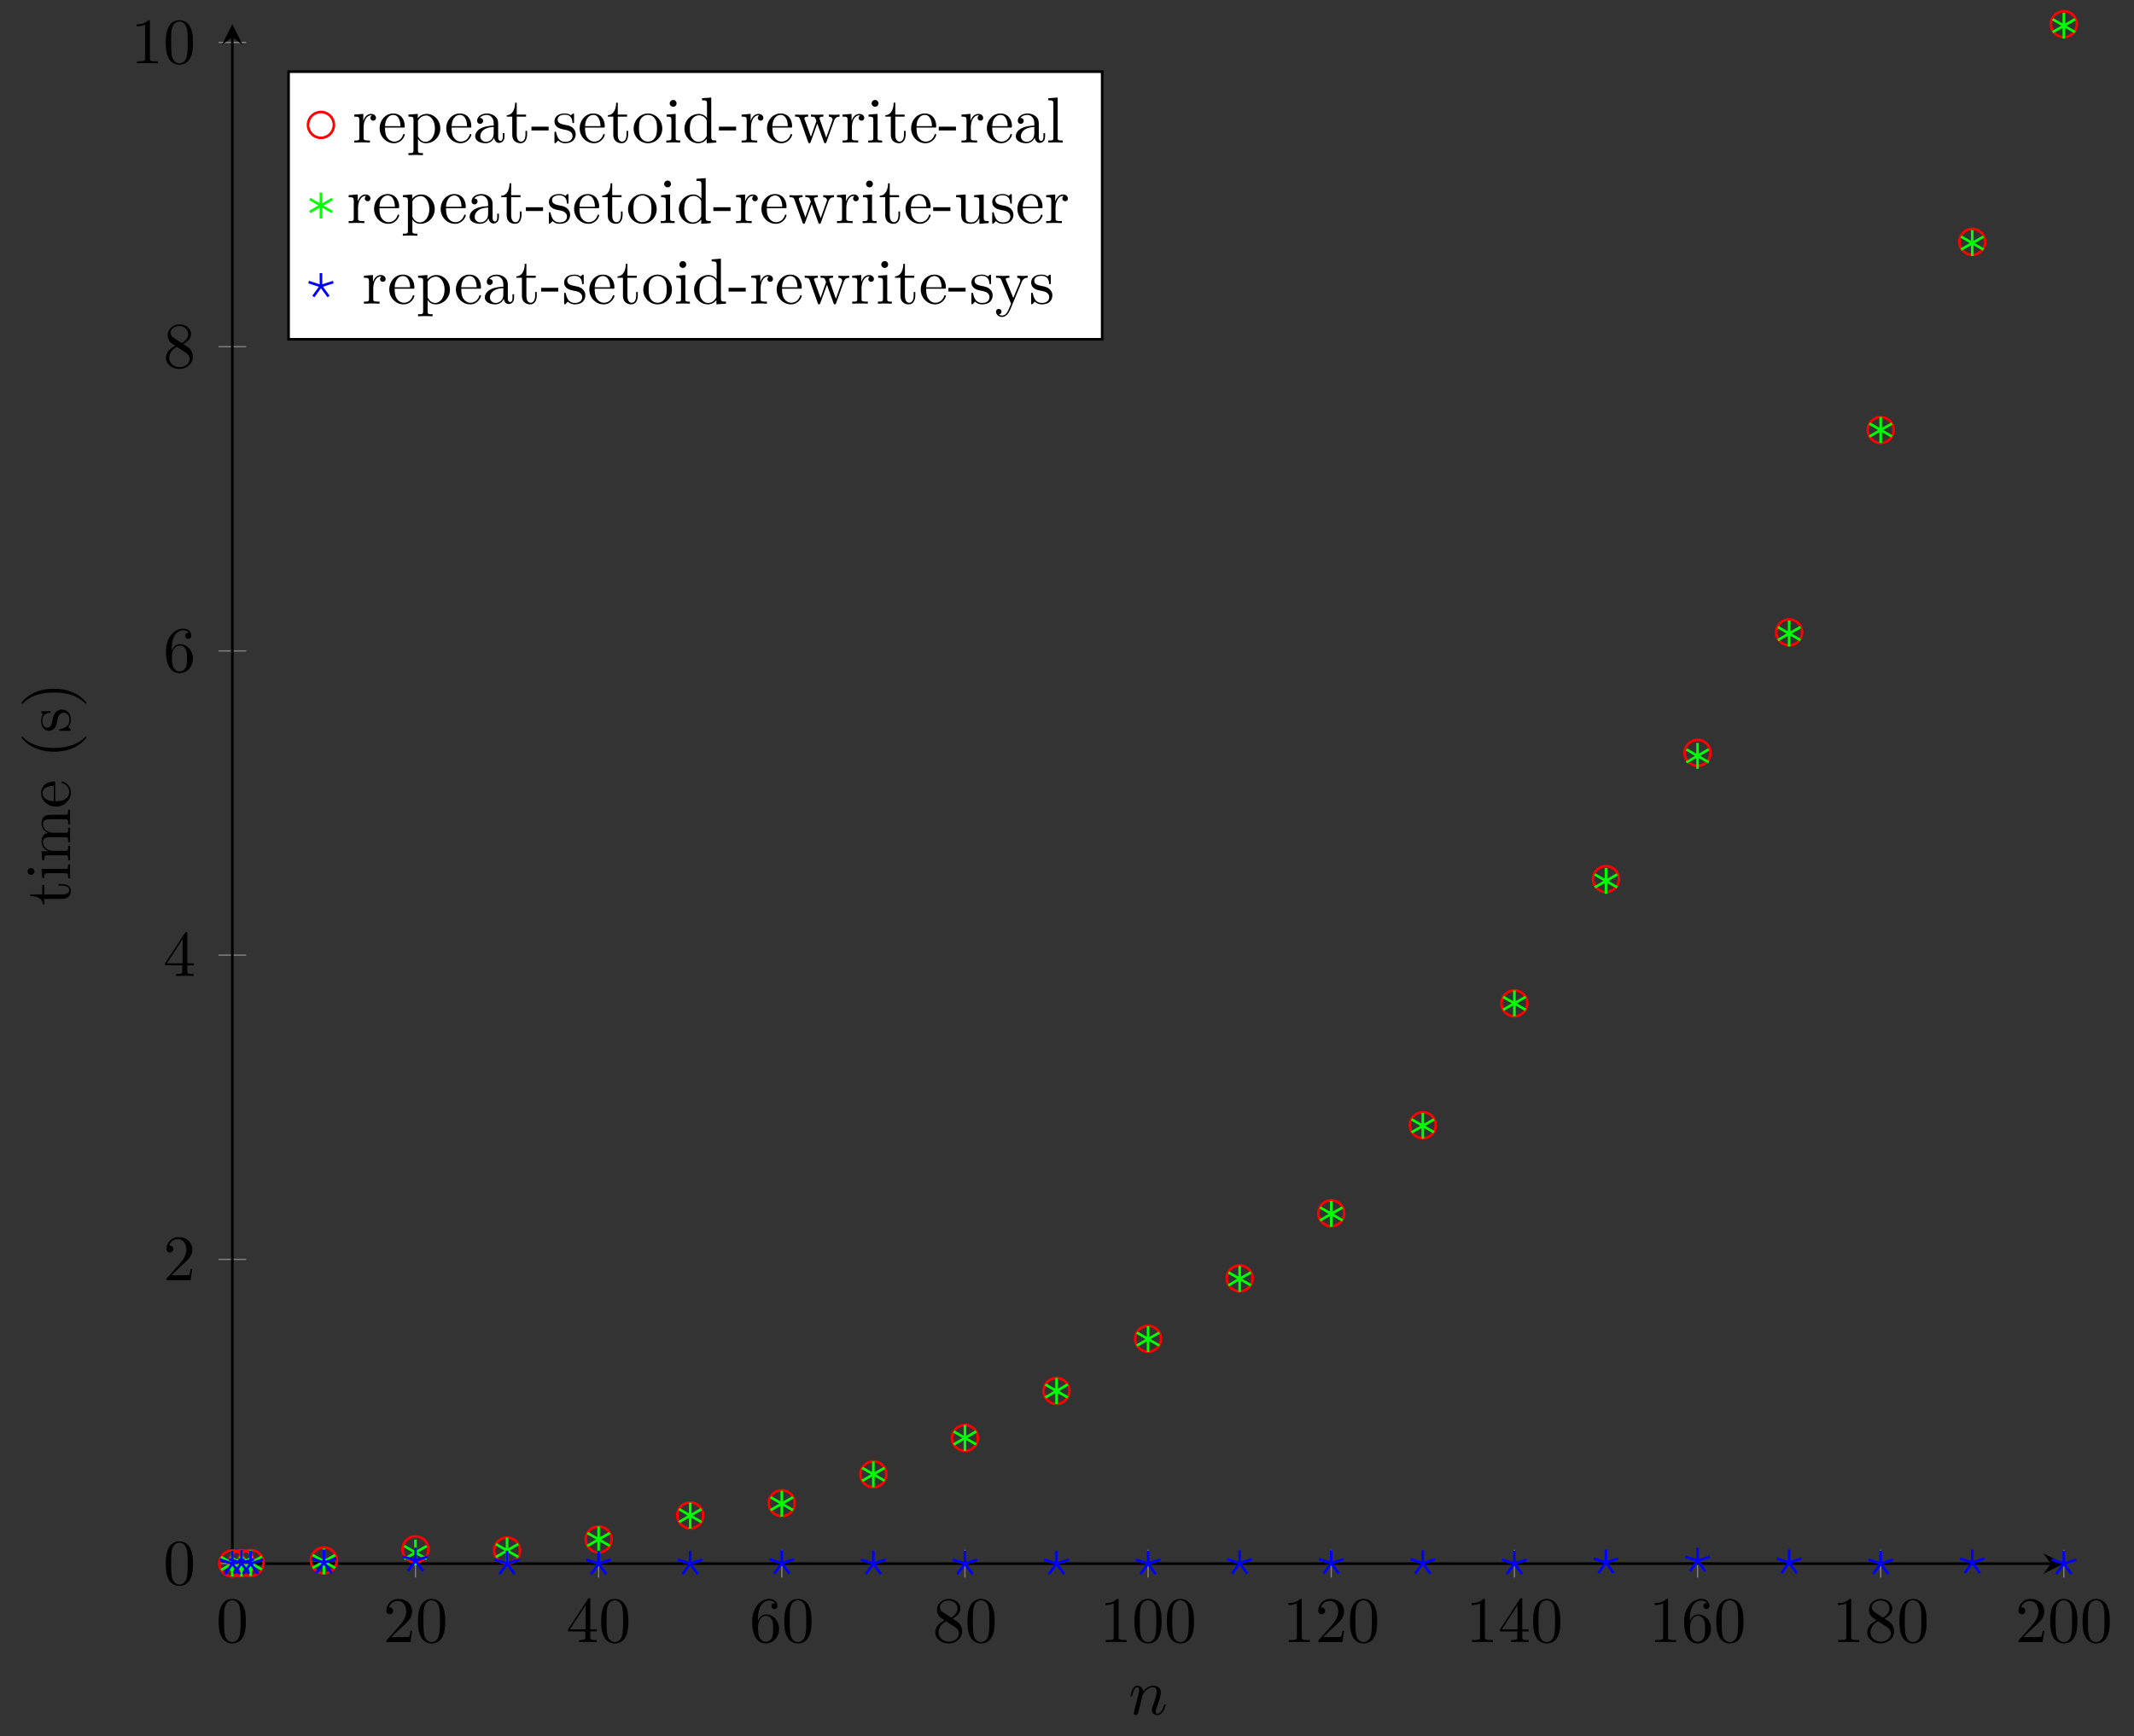 <?xml version="1.0" encoding="UTF-8"?>
<svg xmlns="http://www.w3.org/2000/svg" xmlns:xlink="http://www.w3.org/1999/xlink" width="328.216pt" height="267.037pt" viewBox="0 0 328.216 267.037" version="1.1">
<rect x="0" y="0" width="328.216" height="267.037" fill="#333333" stroke="none"/>
<defs>
<g>
<symbol overflow="visible" id="glyph0-0">
<path style="stroke:none;" d=""/>
</symbol>
<symbol overflow="visible" id="glyph0-1">
<path style="stroke:none;" d="M 4.578 -3.188 C 4.578 -3.984 4.531 -4.781 4.188 -5.516 C 3.734 -6.484 2.906 -6.641 2.5 -6.641 C 1.891 -6.641 1.172 -6.375 0.75 -5.453 C 0.438 -4.766 0.391 -3.984 0.391 -3.188 C 0.391 -2.438 0.422 -1.547 0.844 -0.781 C 1.266 0.016 2 0.219 2.484 0.219 C 3.016 0.219 3.781 0.016 4.219 -0.938 C 4.531 -1.625 4.578 -2.406 4.578 -3.188 Z M 2.484 0 C 2.094 0 1.5 -0.25 1.328 -1.203 C 1.219 -1.797 1.219 -2.719 1.219 -3.312 C 1.219 -3.953 1.219 -4.609 1.297 -5.141 C 1.484 -6.328 2.234 -6.422 2.484 -6.422 C 2.812 -6.422 3.469 -6.234 3.656 -5.25 C 3.766 -4.688 3.766 -3.938 3.766 -3.312 C 3.766 -2.562 3.766 -1.891 3.656 -1.25 C 3.5 -0.297 2.938 0 2.484 0 Z M 2.484 0 "/>
</symbol>
<symbol overflow="visible" id="glyph0-2">
<path style="stroke:none;" d="M 1.266 -0.766 L 2.328 -1.797 C 3.875 -3.172 4.469 -3.703 4.469 -4.703 C 4.469 -5.844 3.578 -6.641 2.359 -6.641 C 1.234 -6.641 0.5 -5.719 0.5 -4.828 C 0.5 -4.281 1 -4.281 1.031 -4.281 C 1.203 -4.281 1.547 -4.391 1.547 -4.812 C 1.547 -5.062 1.359 -5.328 1.016 -5.328 C 0.938 -5.328 0.922 -5.328 0.891 -5.312 C 1.109 -5.969 1.656 -6.328 2.234 -6.328 C 3.141 -6.328 3.562 -5.516 3.562 -4.703 C 3.562 -3.906 3.078 -3.125 2.516 -2.5 L 0.609 -0.375 C 0.5 -0.266 0.5 -0.234 0.5 0 L 4.203 0 L 4.469 -1.734 L 4.234 -1.734 C 4.172 -1.438 4.109 -1 4 -0.844 C 3.938 -0.766 3.281 -0.766 3.062 -0.766 Z M 1.266 -0.766 "/>
</symbol>
<symbol overflow="visible" id="glyph0-3">
<path style="stroke:none;" d="M 2.938 -1.641 L 2.938 -0.781 C 2.938 -0.422 2.906 -0.312 2.172 -0.312 L 1.969 -0.312 L 1.969 0 C 2.375 -0.031 2.891 -0.031 3.312 -0.031 C 3.734 -0.031 4.25 -0.031 4.672 0 L 4.672 -0.312 L 4.453 -0.312 C 3.719 -0.312 3.703 -0.422 3.703 -0.781 L 3.703 -1.641 L 4.688 -1.641 L 4.688 -1.953 L 3.703 -1.953 L 3.703 -6.484 C 3.703 -6.688 3.703 -6.75 3.531 -6.75 C 3.453 -6.75 3.422 -6.75 3.344 -6.625 L 0.281 -1.953 L 0.281 -1.641 Z M 2.984 -1.953 L 0.562 -1.953 L 2.984 -5.672 Z M 2.984 -1.953 "/>
</symbol>
<symbol overflow="visible" id="glyph0-4">
<path style="stroke:none;" d="M 1.312 -3.266 L 1.312 -3.516 C 1.312 -6.031 2.547 -6.391 3.062 -6.391 C 3.297 -6.391 3.719 -6.328 3.938 -5.984 C 3.781 -5.984 3.391 -5.984 3.391 -5.547 C 3.391 -5.234 3.625 -5.078 3.844 -5.078 C 4 -5.078 4.312 -5.172 4.312 -5.562 C 4.312 -6.156 3.875 -6.641 3.047 -6.641 C 1.766 -6.641 0.422 -5.359 0.422 -3.156 C 0.422 -0.484 1.578 0.219 2.5 0.219 C 3.609 0.219 4.562 -0.719 4.562 -2.031 C 4.562 -3.297 3.672 -4.25 2.562 -4.25 C 1.891 -4.25 1.516 -3.75 1.312 -3.266 Z M 2.5 -0.062 C 1.875 -0.062 1.578 -0.656 1.516 -0.812 C 1.328 -1.281 1.328 -2.078 1.328 -2.25 C 1.328 -3.031 1.656 -4.031 2.547 -4.031 C 2.719 -4.031 3.172 -4.031 3.484 -3.406 C 3.656 -3.047 3.656 -2.531 3.656 -2.047 C 3.656 -1.562 3.656 -1.062 3.484 -0.703 C 3.188 -0.109 2.734 -0.062 2.5 -0.062 Z M 2.5 -0.062 "/>
</symbol>
<symbol overflow="visible" id="glyph0-5">
<path style="stroke:none;" d="M 1.625 -4.562 C 1.172 -4.859 1.125 -5.188 1.125 -5.359 C 1.125 -5.969 1.781 -6.391 2.484 -6.391 C 3.203 -6.391 3.844 -5.875 3.844 -5.156 C 3.844 -4.578 3.453 -4.109 2.859 -3.766 Z M 3.078 -3.609 C 3.797 -3.984 4.281 -4.5 4.281 -5.156 C 4.281 -6.078 3.406 -6.641 2.5 -6.641 C 1.5 -6.641 0.688 -5.906 0.688 -4.969 C 0.688 -4.797 0.703 -4.344 1.125 -3.875 C 1.234 -3.766 1.609 -3.516 1.859 -3.344 C 1.281 -3.047 0.422 -2.5 0.422 -1.5 C 0.422 -0.453 1.438 0.219 2.484 0.219 C 3.609 0.219 4.562 -0.609 4.562 -1.672 C 4.562 -2.031 4.453 -2.484 4.062 -2.906 C 3.875 -3.109 3.719 -3.203 3.078 -3.609 Z M 2.078 -3.188 L 3.312 -2.406 C 3.594 -2.219 4.062 -1.922 4.062 -1.312 C 4.062 -0.578 3.312 -0.062 2.5 -0.062 C 1.641 -0.062 0.922 -0.672 0.922 -1.5 C 0.922 -2.078 1.234 -2.719 2.078 -3.188 Z M 2.078 -3.188 "/>
</symbol>
<symbol overflow="visible" id="glyph0-6">
<path style="stroke:none;" d="M 2.938 -6.375 C 2.938 -6.625 2.938 -6.641 2.703 -6.641 C 2.078 -6 1.203 -6 0.891 -6 L 0.891 -5.688 C 1.094 -5.688 1.672 -5.688 2.188 -5.953 L 2.188 -0.781 C 2.188 -0.422 2.156 -0.312 1.266 -0.312 L 0.953 -0.312 L 0.953 0 C 1.297 -0.031 2.156 -0.031 2.562 -0.031 C 2.953 -0.031 3.828 -0.031 4.172 0 L 4.172 -0.312 L 3.859 -0.312 C 2.953 -0.312 2.938 -0.422 2.938 -0.781 Z M 2.938 -6.375 "/>
</symbol>
<symbol overflow="visible" id="glyph1-0">
<path style="stroke:none;" d=""/>
</symbol>
<symbol overflow="visible" id="glyph1-1">
<path style="stroke:none;" d="M 0.875 -0.594 C 0.844 -0.438 0.781 -0.203 0.781 -0.156 C 0.781 0.016 0.922 0.109 1.078 0.109 C 1.203 0.109 1.375 0.031 1.453 -0.172 C 1.453 -0.188 1.578 -0.656 1.641 -0.906 L 1.859 -1.797 C 1.906 -2.031 1.969 -2.25 2.031 -2.469 C 2.062 -2.641 2.141 -2.938 2.156 -2.969 C 2.297 -3.281 2.828 -4.188 3.781 -4.188 C 4.234 -4.188 4.312 -3.812 4.312 -3.484 C 4.312 -2.875 3.828 -1.594 3.672 -1.172 C 3.578 -0.938 3.562 -0.812 3.562 -0.703 C 3.562 -0.234 3.922 0.109 4.391 0.109 C 5.328 0.109 5.688 -1.344 5.688 -1.422 C 5.688 -1.531 5.609 -1.531 5.578 -1.531 C 5.469 -1.531 5.469 -1.5 5.422 -1.344 C 5.219 -0.672 4.891 -0.109 4.406 -0.109 C 4.234 -0.109 4.172 -0.203 4.172 -0.438 C 4.172 -0.688 4.25 -0.922 4.344 -1.141 C 4.531 -1.672 4.953 -2.766 4.953 -3.344 C 4.953 -4 4.531 -4.406 3.812 -4.406 C 2.906 -4.406 2.422 -3.766 2.25 -3.531 C 2.203 -4.094 1.797 -4.406 1.328 -4.406 C 0.875 -4.406 0.688 -4.016 0.594 -3.844 C 0.422 -3.5 0.297 -2.906 0.297 -2.875 C 0.297 -2.766 0.391 -2.766 0.406 -2.766 C 0.516 -2.766 0.516 -2.781 0.578 -3 C 0.75 -3.703 0.953 -4.188 1.312 -4.188 C 1.5 -4.188 1.609 -4.062 1.609 -3.734 C 1.609 -3.516 1.578 -3.406 1.453 -2.891 Z M 0.875 -0.594 "/>
</symbol>
<symbol overflow="visible" id="glyph2-0">
<path style="stroke:none;" d=""/>
</symbol>
<symbol overflow="visible" id="glyph2-1">
<path style="stroke:none;" d="M -1.234 -3.312 L -1.797 -3.312 L -1.797 -3.062 L -1.25 -3.062 C -0.516 -3.062 -0.141 -2.766 -0.141 -2.391 C -0.141 -1.719 -1.047 -1.719 -1.219 -1.719 L -3.984 -1.719 L -3.984 -3.156 L -4.297 -3.156 L -4.297 -1.719 L -6.125 -1.719 L -6.125 -1.469 C -5.312 -1.469 -4.25 -1.172 -4.203 -0.188 L -3.984 -0.188 L -3.984 -1.031 L -1.234 -1.031 C -0.016 -1.031 0.109 -1.969 0.109 -2.328 C 0.109 -3.031 -0.594 -3.312 -1.234 -3.312 Z M -1.234 -3.312 "/>
</symbol>
<symbol overflow="visible" id="glyph2-2">
<path style="stroke:none;" d="M 0 -2.469 L -0.312 -2.469 C -0.312 -1.797 -0.359 -1.766 -0.75 -1.766 L -4.406 -1.766 L -4.297 -0.375 L -3.984 -0.375 C -3.984 -1.016 -3.922 -1.109 -3.438 -1.109 L -0.75 -1.109 C -0.312 -1.109 -0.312 -1 -0.312 -0.328 L 0 -0.328 L -0.031 -1.422 C -0.031 -1.781 -0.016 -2.125 0 -2.469 Z M -6.016 -1.906 C -6.297 -1.906 -6.547 -1.688 -6.547 -1.391 C -6.547 -1.047 -6.266 -0.844 -6.016 -0.844 C -5.75 -0.844 -5.5 -1.078 -5.5 -1.375 C -5.5 -1.719 -5.766 -1.906 -6.016 -1.906 Z M -6.016 -1.906 "/>
</symbol>
<symbol overflow="visible" id="glyph2-3">
<path style="stroke:none;" d="M 0 -8.109 L -0.312 -8.109 C -0.312 -7.594 -0.312 -7.344 -0.609 -7.328 L -2.516 -7.328 C -3.375 -7.328 -3.672 -7.328 -4.031 -7.016 C -4.203 -6.875 -4.406 -6.547 -4.406 -5.969 C -4.406 -5.141 -3.812 -4.688 -3.422 -4.531 C -4.297 -4.391 -4.406 -3.656 -4.406 -3.203 C -4.406 -2.469 -3.984 -2 -3.359 -1.719 L -4.406 -1.719 L -4.297 -0.312 L -3.984 -0.312 C -3.984 -1.016 -3.922 -1.094 -3.422 -1.094 L -0.75 -1.094 C -0.312 -1.094 -0.312 -0.984 -0.312 -0.312 L 0 -0.312 L -0.031 -1.453 L 0 -2.562 L -0.312 -2.562 C -0.312 -1.891 -0.312 -1.781 -0.75 -1.781 L -2.594 -1.781 C -3.625 -1.781 -4.188 -2.5 -4.188 -3.125 C -4.188 -3.766 -3.656 -3.875 -3.078 -3.875 L -0.75 -3.875 C -0.312 -3.875 -0.312 -3.766 -0.312 -3.094 L 0 -3.094 L -0.031 -4.219 L 0 -5.328 L -0.312 -5.328 C -0.312 -4.672 -0.312 -4.562 -0.75 -4.562 L -2.594 -4.562 C -3.625 -4.562 -4.188 -5.266 -4.188 -5.906 C -4.188 -6.531 -3.656 -6.641 -3.078 -6.641 L -0.75 -6.641 C -0.312 -6.641 -0.312 -6.531 -0.312 -5.859 L 0 -5.859 L -0.031 -6.984 Z M 0 -8.109 "/>
</symbol>
<symbol overflow="visible" id="glyph2-4">
<path style="stroke:none;" d="M -1.188 -4.141 C -1.281 -4.141 -1.312 -4.062 -1.312 -4 C -1.312 -3.922 -1.25 -3.891 -1.172 -3.875 C -0.141 -3.531 -0.141 -2.625 -0.141 -2.531 C -0.141 -2.031 -0.438 -1.641 -0.812 -1.406 C -1.281 -1.109 -1.938 -1.109 -2.297 -1.109 L -2.297 -3.891 C -2.297 -4.109 -2.297 -4.141 -2.516 -4.141 C -3.5 -4.141 -4.469 -3.594 -4.469 -2.359 C -4.469 -1.203 -3.438 -0.281 -2.188 -0.281 C -0.859 -0.281 0.109 -1.328 0.109 -2.469 C 0.109 -3.688 -1 -4.141 -1.188 -4.141 Z M -2.516 -3.484 L -2.516 -1.109 C -4 -1.172 -4.25 -2.016 -4.25 -2.359 C -4.25 -3.375 -2.906 -3.484 -2.516 -3.484 Z M -2.516 -3.484 "/>
</symbol>
<symbol overflow="visible" id="glyph2-5">
<path style="stroke:none;" d="M 2.391 -3.297 C 2.359 -3.297 2.344 -3.297 2.172 -3.125 C 0.922 -1.891 -0.969 -1.562 -2.5 -1.562 C -4.234 -1.562 -5.969 -1.938 -7.203 -3.172 C -7.328 -3.297 -7.344 -3.297 -7.375 -3.297 C -7.453 -3.297 -7.484 -3.266 -7.484 -3.203 C -7.484 -3.094 -6.797 -2.203 -5.531 -1.609 C -4.438 -1.109 -3.328 -0.984 -2.5 -0.984 C -1.719 -0.984 -0.516 -1.094 0.625 -1.641 C 1.844 -2.25 2.5 -3.094 2.5 -3.203 C 2.5 -3.266 2.469 -3.297 2.391 -3.297 Z M 2.391 -3.297 "/>
</symbol>
<symbol overflow="visible" id="glyph2-6">
<path style="stroke:none;" d="M -1.281 -3.594 C -1.797 -3.594 -2.109 -3.297 -2.219 -3.172 C -2.547 -2.844 -2.625 -2.453 -2.703 -2.031 C -2.812 -1.469 -2.938 -0.812 -3.516 -0.812 C -3.875 -0.812 -4.281 -1.062 -4.281 -1.922 C -4.281 -3.016 -3.375 -3.078 -3.078 -3.094 C -2.984 -3.094 -2.984 -3.203 -2.984 -3.203 C -2.984 -3.344 -3.031 -3.344 -3.219 -3.344 L -4.234 -3.344 C -4.391 -3.344 -4.469 -3.344 -4.469 -3.234 C -4.469 -3.188 -4.469 -3.156 -4.344 -3.031 C -4.312 -3 -4.219 -2.906 -4.188 -2.859 C -4.469 -2.484 -4.469 -2.078 -4.469 -1.922 C -4.469 -0.703 -3.797 -0.328 -3.234 -0.328 C -2.891 -0.328 -2.609 -0.484 -2.391 -0.75 C -2.141 -1.078 -2.078 -1.359 -1.938 -2.078 C -1.891 -2.297 -1.734 -3.109 -1.016 -3.109 C -0.516 -3.109 -0.109 -2.766 -0.109 -1.984 C -0.109 -1.141 -0.672 -0.781 -1.531 -0.594 C -1.656 -0.562 -1.688 -0.562 -1.688 -0.453 C -1.688 -0.328 -1.625 -0.328 -1.453 -0.328 L -0.125 -0.328 C 0.047 -0.328 0.109 -0.328 0.109 -0.438 C 0.109 -0.484 0.094 -0.5 -0.094 -0.688 C -0.109 -0.703 -0.125 -0.703 -0.312 -0.891 C 0.094 -1.328 0.109 -1.781 0.109 -1.984 C 0.109 -3.125 -0.562 -3.594 -1.281 -3.594 Z M -1.281 -3.594 "/>
</symbol>
<symbol overflow="visible" id="glyph2-7">
<path style="stroke:none;" d="M -2.5 -2.875 C -3.266 -2.875 -4.469 -2.766 -5.609 -2.219 C -6.828 -1.625 -7.484 -0.766 -7.484 -0.672 C -7.484 -0.609 -7.438 -0.562 -7.375 -0.562 C -7.344 -0.562 -7.328 -0.562 -7.141 -0.75 C -6.156 -1.734 -4.578 -2.297 -2.5 -2.297 C -0.781 -2.297 0.969 -1.938 2.219 -0.703 C 2.344 -0.562 2.359 -0.562 2.391 -0.562 C 2.453 -0.562 2.5 -0.609 2.5 -0.672 C 2.5 -0.766 1.812 -1.672 0.547 -2.25 C -0.547 -2.766 -1.656 -2.875 -2.5 -2.875 Z M -2.5 -2.875 "/>
</symbol>
<symbol overflow="visible" id="glyph3-0">
<path style="stroke:none;" d=""/>
</symbol>
<symbol overflow="visible" id="glyph3-1">
<path style="stroke:none;" d="M 3.625 -3.797 C 3.625 -4.109 3.312 -4.406 2.891 -4.406 C 2.156 -4.406 1.797 -3.734 1.672 -3.312 L 1.672 -4.406 L 0.281 -4.297 L 0.281 -3.984 C 0.984 -3.984 1.062 -3.922 1.062 -3.422 L 1.062 -0.75 C 1.062 -0.312 0.953 -0.312 0.281 -0.312 L 0.281 0 L 1.422 -0.031 C 1.812 -0.031 2.281 -0.031 2.688 0 L 2.688 -0.312 L 2.469 -0.312 C 1.734 -0.312 1.719 -0.422 1.719 -0.781 L 1.719 -2.312 C 1.719 -3.297 2.141 -4.188 2.891 -4.188 C 2.953 -4.188 2.984 -4.188 3 -4.172 C 2.969 -4.172 2.766 -4.047 2.766 -3.781 C 2.766 -3.516 2.984 -3.359 3.203 -3.359 C 3.375 -3.359 3.625 -3.484 3.625 -3.797 Z M 3.625 -3.797 "/>
</symbol>
<symbol overflow="visible" id="glyph3-2">
<path style="stroke:none;" d="M 4.141 -1.188 C 4.141 -1.281 4.062 -1.312 4 -1.312 C 3.922 -1.312 3.891 -1.25 3.875 -1.172 C 3.531 -0.141 2.625 -0.141 2.531 -0.141 C 2.031 -0.141 1.641 -0.438 1.406 -0.812 C 1.109 -1.281 1.109 -1.938 1.109 -2.297 L 3.891 -2.297 C 4.109 -2.297 4.141 -2.297 4.141 -2.516 C 4.141 -3.5 3.594 -4.469 2.359 -4.469 C 1.203 -4.469 0.281 -3.438 0.281 -2.188 C 0.281 -0.859 1.328 0.109 2.469 0.109 C 3.688 0.109 4.141 -1 4.141 -1.188 Z M 3.484 -2.516 L 1.109 -2.516 C 1.172 -4 2.016 -4.25 2.359 -4.25 C 3.375 -4.25 3.484 -2.906 3.484 -2.516 Z M 3.484 -2.516 "/>
</symbol>
<symbol overflow="visible" id="glyph3-3">
<path style="stroke:none;" d="M 5.188 -2.156 C 5.188 -3.422 4.234 -4.406 3.109 -4.406 C 2.328 -4.406 1.906 -3.969 1.719 -3.75 L 1.719 -4.406 L 0.281 -4.297 L 0.281 -3.984 C 0.984 -3.984 1.062 -3.922 1.062 -3.484 L 1.062 1.172 C 1.062 1.625 0.953 1.625 0.281 1.625 L 0.281 1.938 L 1.391 1.906 L 2.516 1.938 L 2.516 1.625 C 1.859 1.625 1.75 1.625 1.75 1.172 L 1.75 -0.594 C 1.797 -0.422 2.219 0.109 2.969 0.109 C 4.156 0.109 5.188 -0.875 5.188 -2.156 Z M 4.359 -2.156 C 4.359 -0.953 3.672 -0.109 2.938 -0.109 C 2.531 -0.109 2.156 -0.312 1.891 -0.719 C 1.75 -0.922 1.75 -0.938 1.75 -1.141 L 1.75 -3.359 C 2.031 -3.875 2.516 -4.156 3.031 -4.156 C 3.766 -4.156 4.359 -3.281 4.359 -2.156 Z M 4.359 -2.156 "/>
</symbol>
<symbol overflow="visible" id="glyph3-4">
<path style="stroke:none;" d="M 4.812 -0.891 L 4.812 -1.453 L 4.562 -1.453 L 4.562 -0.891 C 4.562 -0.312 4.312 -0.25 4.203 -0.25 C 3.875 -0.25 3.844 -0.703 3.844 -0.75 L 3.844 -2.734 C 3.844 -3.156 3.844 -3.547 3.484 -3.922 C 3.094 -4.312 2.594 -4.469 2.109 -4.469 C 1.297 -4.469 0.609 -4 0.609 -3.344 C 0.609 -3.047 0.812 -2.875 1.062 -2.875 C 1.344 -2.875 1.531 -3.078 1.531 -3.328 C 1.531 -3.453 1.469 -3.781 1.016 -3.781 C 1.281 -4.141 1.781 -4.25 2.094 -4.25 C 2.578 -4.25 3.156 -3.859 3.156 -2.969 L 3.156 -2.609 C 2.641 -2.578 1.938 -2.547 1.312 -2.25 C 0.562 -1.906 0.312 -1.391 0.312 -0.953 C 0.312 -0.141 1.281 0.109 1.906 0.109 C 2.578 0.109 3.031 -0.297 3.219 -0.75 C 3.266 -0.359 3.531 0.062 4 0.062 C 4.203 0.062 4.812 -0.078 4.812 -0.891 Z M 3.156 -1.391 C 3.156 -0.453 2.438 -0.109 1.984 -0.109 C 1.5 -0.109 1.094 -0.453 1.094 -0.953 C 1.094 -1.5 1.5 -2.328 3.156 -2.391 Z M 3.156 -1.391 "/>
</symbol>
<symbol overflow="visible" id="glyph3-5">
<path style="stroke:none;" d="M 3.312 -1.234 L 3.312 -1.797 L 3.062 -1.797 L 3.062 -1.25 C 3.062 -0.516 2.766 -0.141 2.391 -0.141 C 1.719 -0.141 1.719 -1.047 1.719 -1.219 L 1.719 -3.984 L 3.156 -3.984 L 3.156 -4.297 L 1.719 -4.297 L 1.719 -6.125 L 1.469 -6.125 C 1.469 -5.312 1.172 -4.25 0.188 -4.203 L 0.188 -3.984 L 1.031 -3.984 L 1.031 -1.234 C 1.031 -0.016 1.969 0.109 2.328 0.109 C 3.031 0.109 3.312 -0.594 3.312 -1.234 Z M 3.312 -1.234 "/>
</symbol>
<symbol overflow="visible" id="glyph3-6">
<path style="stroke:none;" d="M 2.75 -1.859 L 2.75 -2.438 L 0.109 -2.438 L 0.109 -1.859 Z M 2.75 -1.859 "/>
</symbol>
<symbol overflow="visible" id="glyph3-7">
<path style="stroke:none;" d="M 3.594 -1.281 C 3.594 -1.797 3.297 -2.109 3.172 -2.219 C 2.844 -2.547 2.453 -2.625 2.031 -2.703 C 1.469 -2.812 0.812 -2.938 0.812 -3.516 C 0.812 -3.875 1.062 -4.281 1.922 -4.281 C 3.016 -4.281 3.078 -3.375 3.094 -3.078 C 3.094 -2.984 3.203 -2.984 3.203 -2.984 C 3.344 -2.984 3.344 -3.031 3.344 -3.219 L 3.344 -4.234 C 3.344 -4.391 3.344 -4.469 3.234 -4.469 C 3.188 -4.469 3.156 -4.469 3.031 -4.344 C 3 -4.312 2.906 -4.219 2.859 -4.188 C 2.484 -4.469 2.078 -4.469 1.922 -4.469 C 0.703 -4.469 0.328 -3.797 0.328 -3.234 C 0.328 -2.891 0.484 -2.609 0.75 -2.391 C 1.078 -2.141 1.359 -2.078 2.078 -1.938 C 2.297 -1.891 3.109 -1.734 3.109 -1.016 C 3.109 -0.516 2.766 -0.109 1.984 -0.109 C 1.141 -0.109 0.781 -0.672 0.594 -1.531 C 0.562 -1.656 0.562 -1.688 0.453 -1.688 C 0.328 -1.688 0.328 -1.625 0.328 -1.453 L 0.328 -0.125 C 0.328 0.047 0.328 0.109 0.438 0.109 C 0.484 0.109 0.5 0.094 0.688 -0.094 C 0.703 -0.109 0.703 -0.125 0.891 -0.312 C 1.328 0.094 1.781 0.109 1.984 0.109 C 3.125 0.109 3.594 -0.562 3.594 -1.281 Z M 3.594 -1.281 "/>
</symbol>
<symbol overflow="visible" id="glyph3-8">
<path style="stroke:none;" d="M 4.688 -2.141 C 4.688 -3.406 3.703 -4.469 2.5 -4.469 C 1.25 -4.469 0.281 -3.375 0.281 -2.141 C 0.281 -0.844 1.312 0.109 2.484 0.109 C 3.688 0.109 4.688 -0.875 4.688 -2.141 Z M 3.875 -2.219 C 3.875 -1.859 3.875 -1.312 3.656 -0.875 C 3.422 -0.422 2.984 -0.141 2.5 -0.141 C 2.062 -0.141 1.625 -0.344 1.359 -0.812 C 1.109 -1.25 1.109 -1.859 1.109 -2.219 C 1.109 -2.609 1.109 -3.141 1.344 -3.578 C 1.609 -4.031 2.078 -4.25 2.484 -4.25 C 2.922 -4.25 3.344 -4.031 3.609 -3.594 C 3.875 -3.172 3.875 -2.594 3.875 -2.219 Z M 3.875 -2.219 "/>
</symbol>
<symbol overflow="visible" id="glyph3-9">
<path style="stroke:none;" d="M 2.469 0 L 2.469 -0.312 C 1.797 -0.312 1.766 -0.359 1.766 -0.75 L 1.766 -4.406 L 0.375 -4.297 L 0.375 -3.984 C 1.016 -3.984 1.109 -3.922 1.109 -3.438 L 1.109 -0.75 C 1.109 -0.312 1 -0.312 0.328 -0.312 L 0.328 0 L 1.422 -0.031 C 1.781 -0.031 2.125 -0.016 2.469 0 Z M 1.906 -6.016 C 1.906 -6.297 1.688 -6.547 1.391 -6.547 C 1.047 -6.547 0.844 -6.266 0.844 -6.016 C 0.844 -5.75 1.078 -5.5 1.375 -5.5 C 1.719 -5.5 1.906 -5.766 1.906 -6.016 Z M 1.906 -6.016 "/>
</symbol>
<symbol overflow="visible" id="glyph3-10">
<path style="stroke:none;" d="M 5.25 0 L 5.25 -0.312 C 4.562 -0.312 4.469 -0.375 4.469 -0.875 L 4.469 -6.922 L 3.047 -6.812 L 3.047 -6.5 C 3.734 -6.5 3.812 -6.438 3.812 -5.938 L 3.812 -3.781 C 3.531 -4.141 3.094 -4.406 2.562 -4.406 C 1.391 -4.406 0.344 -3.422 0.344 -2.141 C 0.344 -0.875 1.312 0.109 2.453 0.109 C 3.094 0.109 3.531 -0.234 3.781 -0.547 L 3.781 0.109 Z M 3.781 -1.172 C 3.781 -1 3.781 -0.984 3.672 -0.812 C 3.375 -0.328 2.938 -0.109 2.5 -0.109 C 2.047 -0.109 1.688 -0.375 1.453 -0.75 C 1.203 -1.156 1.172 -1.719 1.172 -2.141 C 1.172 -2.5 1.188 -3.094 1.469 -3.547 C 1.688 -3.859 2.062 -4.188 2.609 -4.188 C 2.953 -4.188 3.375 -4.031 3.672 -3.594 C 3.781 -3.422 3.781 -3.406 3.781 -3.219 Z M 3.781 -1.172 "/>
</symbol>
<symbol overflow="visible" id="glyph3-11">
<path style="stroke:none;" d="M 7.016 -3.984 L 7.016 -4.297 C 6.781 -4.281 6.5 -4.266 6.281 -4.266 L 5.359 -4.297 L 5.359 -3.984 C 5.719 -3.984 5.938 -3.797 5.938 -3.516 C 5.938 -3.453 5.938 -3.422 5.875 -3.297 L 4.969 -0.75 L 3.984 -3.531 C 3.953 -3.656 3.938 -3.672 3.938 -3.719 C 3.938 -3.984 4.328 -3.984 4.531 -3.984 L 4.531 -4.297 L 3.484 -4.266 C 3.188 -4.266 2.906 -4.281 2.609 -4.297 L 2.609 -3.984 C 2.969 -3.984 3.125 -3.969 3.234 -3.844 C 3.281 -3.781 3.391 -3.484 3.453 -3.297 L 2.609 -0.875 L 1.656 -3.531 C 1.609 -3.656 1.609 -3.672 1.609 -3.719 C 1.609 -3.984 2 -3.984 2.188 -3.984 L 2.188 -4.297 L 1.109 -4.266 L 0.172 -4.297 L 0.172 -3.984 C 0.672 -3.984 0.797 -3.953 0.922 -3.641 L 2.172 -0.109 C 2.219 0.031 2.25 0.109 2.375 0.109 C 2.516 0.109 2.531 0.047 2.578 -0.094 L 3.594 -2.906 L 4.609 -0.078 C 4.641 0.031 4.672 0.109 4.812 0.109 C 4.938 0.109 4.969 0.016 5 -0.078 L 6.172 -3.344 C 6.344 -3.844 6.656 -3.984 7.016 -3.984 Z M 7.016 -3.984 "/>
</symbol>
<symbol overflow="visible" id="glyph3-12">
<path style="stroke:none;" d="M 2.547 0 L 2.547 -0.312 C 1.875 -0.312 1.766 -0.312 1.766 -0.75 L 1.766 -6.922 L 0.328 -6.812 L 0.328 -6.5 C 1.031 -6.5 1.109 -6.438 1.109 -5.938 L 1.109 -0.75 C 1.109 -0.312 1 -0.312 0.328 -0.312 L 0.328 0 L 1.438 -0.031 Z M 2.547 0 "/>
</symbol>
<symbol overflow="visible" id="glyph3-13">
<path style="stroke:none;" d="M 5.328 0 L 5.328 -0.312 C 4.641 -0.312 4.562 -0.375 4.562 -0.875 L 4.562 -4.406 L 3.094 -4.297 L 3.094 -3.984 C 3.781 -3.984 3.875 -3.922 3.875 -3.422 L 3.875 -1.656 C 3.875 -0.781 3.391 -0.109 2.656 -0.109 C 1.828 -0.109 1.781 -0.578 1.781 -1.094 L 1.781 -4.406 L 0.312 -4.297 L 0.312 -3.984 C 1.094 -3.984 1.094 -3.953 1.094 -3.078 L 1.094 -1.578 C 1.094 -0.797 1.094 0.109 2.609 0.109 C 3.172 0.109 3.609 -0.172 3.891 -0.781 L 3.891 0.109 Z M 5.328 0 "/>
</symbol>
<symbol overflow="visible" id="glyph3-14">
<path style="stroke:none;" d="M 5.062 -3.984 L 5.062 -4.297 C 4.828 -4.281 4.547 -4.266 4.312 -4.266 L 3.453 -4.297 L 3.453 -3.984 C 3.766 -3.984 3.922 -3.812 3.922 -3.562 C 3.922 -3.453 3.906 -3.438 3.859 -3.312 L 2.844 -0.875 L 1.75 -3.547 C 1.703 -3.656 1.688 -3.688 1.688 -3.734 C 1.688 -3.984 2.047 -3.984 2.25 -3.984 L 2.25 -4.297 L 1.156 -4.266 C 0.891 -4.266 0.484 -4.281 0.188 -4.297 L 0.188 -3.984 C 0.672 -3.984 0.859 -3.984 1 -3.641 L 2.5 0 L 2.25 0.594 C 2.031 1.141 1.75 1.828 1.109 1.828 C 1.062 1.828 0.828 1.828 0.641 1.641 C 0.953 1.609 1.031 1.391 1.031 1.219 C 1.031 0.969 0.844 0.812 0.609 0.812 C 0.406 0.812 0.188 0.938 0.188 1.234 C 0.188 1.688 0.609 2.047 1.109 2.047 C 1.734 2.047 2.141 1.469 2.375 0.906 L 4.141 -3.344 C 4.391 -3.984 4.906 -3.984 5.062 -3.984 Z M 5.062 -3.984 "/>
</symbol>
</g>
</defs>
<g id="surface1">
<path style="fill:none;stroke-width:0.199;stroke-linecap:butt;stroke-linejoin:miter;stroke:rgb(50%,50%,50%);stroke-opacity:1;stroke-miterlimit:10;" d="M -0.002 -2.127 L -0.002 2.126 M 28.17 -2.127 L 28.17 2.126 M 56.338 -2.127 L 56.338 2.126 M 84.51 -2.127 L 84.51 2.126 M 112.678 -2.127 L 112.678 2.126 M 140.846 -2.127 L 140.846 2.126 M 169.018 -2.127 L 169.018 2.126 M 197.186 -2.127 L 197.186 2.126 M 225.358 -2.127 L 225.358 2.126 M 253.526 -2.127 L 253.526 2.126 M 281.694 -2.127 L 281.694 2.126 " transform="matrix(1,0,0,-1,35.732,240.521)"/>
<path style="fill:none;stroke-width:0.199;stroke-linecap:butt;stroke-linejoin:miter;stroke:rgb(50%,50%,50%);stroke-opacity:1;stroke-miterlimit:10;" d="M -2.127 0.001 L 2.127 0.001 M -2.127 46.798 L 2.127 46.798 M -2.127 93.599 L 2.127 93.599 M -2.127 140.396 L 2.127 140.396 M -2.127 187.193 L 2.127 187.193 M -2.127 233.994 L 2.127 233.994 " transform="matrix(1,0,0,-1,35.732,240.521)"/>
<path style="fill:none;stroke-width:0.399;stroke-linecap:butt;stroke-linejoin:miter;stroke:rgb(0%,0%,0%);stroke-opacity:1;stroke-miterlimit:10;" d="M -0.002 0.001 L 279.702 0.001 " transform="matrix(1,0,0,-1,35.732,240.521)"/>
<path style=" stroke:none;fill-rule:nonzero;fill:rgb(0%,0%,0%);fill-opacity:1;" d="M 317.426 240.52 L 314.238 238.926 L 315.434 240.52 L 314.238 242.113 "/>
<path style="fill:none;stroke-width:0.399;stroke-linecap:butt;stroke-linejoin:miter;stroke:rgb(0%,0%,0%);stroke-opacity:1;stroke-miterlimit:10;" d="M -0.002 0.001 L -0.002 234.81 " transform="matrix(1,0,0,-1,35.732,240.521)"/>
<path style=" stroke:none;fill-rule:nonzero;fill:rgb(0%,0%,0%);fill-opacity:1;" d="M 35.73 3.719 L 34.137 6.906 L 35.73 5.711 L 37.324 6.906 "/>
<g style="fill:rgb(0%,0%,0%);fill-opacity:1;">
  <use xlink:href="#glyph0-1" x="33.241" y="252.587"/>
</g>
<g style="fill:rgb(0%,0%,0%);fill-opacity:1;">
  <use xlink:href="#glyph0-2" x="58.92" y="252.587"/>
  <use xlink:href="#glyph0-1" x="63.901" y="252.587"/>
</g>
<g style="fill:rgb(0%,0%,0%);fill-opacity:1;">
  <use xlink:href="#glyph0-3" x="87.089" y="252.587"/>
  <use xlink:href="#glyph0-1" x="92.07" y="252.587"/>
</g>
<g style="fill:rgb(0%,0%,0%);fill-opacity:1;">
  <use xlink:href="#glyph0-4" x="115.258" y="252.587"/>
  <use xlink:href="#glyph0-1" x="120.239" y="252.587"/>
</g>
<g style="fill:rgb(0%,0%,0%);fill-opacity:1;">
  <use xlink:href="#glyph0-5" x="143.427" y="252.587"/>
  <use xlink:href="#glyph0-1" x="148.408" y="252.587"/>
</g>
<g style="fill:rgb(0%,0%,0%);fill-opacity:1;">
  <use xlink:href="#glyph0-6" x="169.106" y="252.587"/>
  <use xlink:href="#glyph0-1" x="174.087" y="252.587"/>
  <use xlink:href="#glyph0-1" x="179.069" y="252.587"/>
</g>
<g style="fill:rgb(0%,0%,0%);fill-opacity:1;">
  <use xlink:href="#glyph0-6" x="197.275" y="252.587"/>
  <use xlink:href="#glyph0-2" x="202.256" y="252.587"/>
  <use xlink:href="#glyph0-1" x="207.238" y="252.587"/>
</g>
<g style="fill:rgb(0%,0%,0%);fill-opacity:1;">
  <use xlink:href="#glyph0-6" x="225.444" y="252.587"/>
  <use xlink:href="#glyph0-3" x="230.425" y="252.587"/>
  <use xlink:href="#glyph0-1" x="235.407" y="252.587"/>
</g>
<g style="fill:rgb(0%,0%,0%);fill-opacity:1;">
  <use xlink:href="#glyph0-6" x="253.613" y="252.587"/>
  <use xlink:href="#glyph0-4" x="258.594" y="252.587"/>
  <use xlink:href="#glyph0-1" x="263.576" y="252.587"/>
</g>
<g style="fill:rgb(0%,0%,0%);fill-opacity:1;">
  <use xlink:href="#glyph0-6" x="281.783" y="252.587"/>
  <use xlink:href="#glyph0-5" x="286.764" y="252.587"/>
  <use xlink:href="#glyph0-1" x="291.746" y="252.587"/>
</g>
<g style="fill:rgb(0%,0%,0%);fill-opacity:1;">
  <use xlink:href="#glyph0-2" x="309.952" y="252.587"/>
  <use xlink:href="#glyph0-1" x="314.933" y="252.587"/>
  <use xlink:href="#glyph0-1" x="319.915" y="252.587"/>
</g>
<g style="fill:rgb(0%,0%,0%);fill-opacity:1;">
  <use xlink:href="#glyph0-1" x="25.104" y="243.731"/>
</g>
<g style="fill:rgb(0%,0%,0%);fill-opacity:1;">
  <use xlink:href="#glyph0-2" x="25.104" y="196.933"/>
</g>
<g style="fill:rgb(0%,0%,0%);fill-opacity:1;">
  <use xlink:href="#glyph0-3" x="25.104" y="150.135"/>
</g>
<g style="fill:rgb(0%,0%,0%);fill-opacity:1;">
  <use xlink:href="#glyph0-4" x="25.104" y="103.337"/>
</g>
<g style="fill:rgb(0%,0%,0%);fill-opacity:1;">
  <use xlink:href="#glyph0-5" x="25.104" y="56.539"/>
</g>
<g style="fill:rgb(0%,0%,0%);fill-opacity:1;">
  <use xlink:href="#glyph0-6" x="20.123" y="9.74"/>
  <use xlink:href="#glyph0-1" x="25.104" y="9.74"/>
</g>
<path style="fill:none;stroke-width:0.399;stroke-linecap:butt;stroke-linejoin:miter;stroke:rgb(100%,0%,0%);stroke-opacity:1;stroke-miterlimit:10;" d="M 1.991 0.025 C 1.991 1.123 1.1 2.017 -0.002 2.017 C -1.099 2.017 -1.994 1.123 -1.994 0.025 C -1.994 -1.077 -1.099 -1.967 -0.002 -1.967 C 1.1 -1.967 1.991 -1.077 1.991 0.025 Z M 1.991 0.025 " transform="matrix(1,0,0,-1,35.732,240.521)"/>
<path style="fill:none;stroke-width:0.399;stroke-linecap:butt;stroke-linejoin:miter;stroke:rgb(100%,0%,0%);stroke-opacity:1;stroke-miterlimit:10;" d="M 3.401 0.072 C 3.401 1.169 2.51 2.064 1.409 2.064 C 0.307 2.064 -0.584 1.169 -0.584 0.072 C -0.584 -1.03 0.307 -1.92 1.409 -1.92 C 2.51 -1.92 3.401 -1.03 3.401 0.072 Z M 3.401 0.072 " transform="matrix(1,0,0,-1,35.732,240.521)"/>
<path style="fill:none;stroke-width:0.399;stroke-linecap:butt;stroke-linejoin:miter;stroke:rgb(100%,0%,0%);stroke-opacity:1;stroke-miterlimit:10;" d="M 4.811 0.095 C 4.811 1.193 3.916 2.087 2.819 2.087 C 1.717 2.087 0.823 1.193 0.823 0.095 C 0.823 -1.006 1.717 -1.901 2.819 -1.901 C 3.916 -1.901 4.811 -1.006 4.811 0.095 Z M 4.811 0.095 " transform="matrix(1,0,0,-1,35.732,240.521)"/>
<path style="fill:none;stroke-width:0.399;stroke-linecap:butt;stroke-linejoin:miter;stroke:rgb(100%,0%,0%);stroke-opacity:1;stroke-miterlimit:10;" d="M 16.077 0.49 C 16.077 1.591 15.186 2.486 14.084 2.486 C 12.983 2.486 12.092 1.591 12.092 0.49 C 12.092 -0.608 12.983 -1.502 14.084 -1.502 C 15.186 -1.502 16.077 -0.608 16.077 0.49 Z M 16.077 0.49 " transform="matrix(1,0,0,-1,35.732,240.521)"/>
<path style="fill:none;stroke-width:0.399;stroke-linecap:butt;stroke-linejoin:miter;stroke:rgb(100%,0%,0%);stroke-opacity:1;stroke-miterlimit:10;" d="M 30.163 2.201 C 30.163 3.298 29.272 4.193 28.17 4.193 C 27.069 4.193 26.178 3.298 26.178 2.201 C 26.178 1.099 27.069 0.208 28.17 0.208 C 29.272 0.208 30.163 1.099 30.163 2.201 Z M 30.163 2.201 " transform="matrix(1,0,0,-1,35.732,240.521)"/>
<path style="fill:none;stroke-width:0.399;stroke-linecap:butt;stroke-linejoin:miter;stroke:rgb(100%,0%,0%);stroke-opacity:1;stroke-miterlimit:10;" d="M 44.248 2.013 C 44.248 3.115 43.354 4.005 42.252 4.005 C 41.155 4.005 40.26 3.115 40.26 2.013 C 40.26 0.912 41.155 0.021 42.252 0.021 C 43.354 0.021 44.248 0.912 44.248 2.013 Z M 44.248 2.013 " transform="matrix(1,0,0,-1,35.732,240.521)"/>
<path style="fill:none;stroke-width:0.399;stroke-linecap:butt;stroke-linejoin:miter;stroke:rgb(100%,0%,0%);stroke-opacity:1;stroke-miterlimit:10;" d="M 58.331 3.72 C 58.331 4.822 57.44 5.712 56.338 5.712 C 55.237 5.712 54.346 4.822 54.346 3.72 C 54.346 2.619 55.237 1.728 56.338 1.728 C 57.44 1.728 58.331 2.619 58.331 3.72 Z M 58.331 3.72 " transform="matrix(1,0,0,-1,35.732,240.521)"/>
<path style="fill:none;stroke-width:0.399;stroke-linecap:butt;stroke-linejoin:miter;stroke:rgb(100%,0%,0%);stroke-opacity:1;stroke-miterlimit:10;" d="M 72.416 7.419 C 72.416 8.517 71.526 9.412 70.424 9.412 C 69.323 9.412 68.432 8.517 68.432 7.419 C 68.432 6.318 69.323 5.423 70.424 5.423 C 71.526 5.423 72.416 6.318 72.416 7.419 Z M 72.416 7.419 " transform="matrix(1,0,0,-1,35.732,240.521)"/>
<path style="fill:none;stroke-width:0.399;stroke-linecap:butt;stroke-linejoin:miter;stroke:rgb(100%,0%,0%);stroke-opacity:1;stroke-miterlimit:10;" d="M 86.502 9.291 C 86.502 10.388 85.608 11.283 84.51 11.283 C 83.409 11.283 82.514 10.388 82.514 9.291 C 82.514 8.189 83.409 7.298 84.51 7.298 C 85.608 7.298 86.502 8.189 86.502 9.291 Z M 86.502 9.291 " transform="matrix(1,0,0,-1,35.732,240.521)"/>
<path style="fill:none;stroke-width:0.399;stroke-linecap:butt;stroke-linejoin:miter;stroke:rgb(100%,0%,0%);stroke-opacity:1;stroke-miterlimit:10;" d="M 100.584 13.736 C 100.584 14.837 99.694 15.728 98.592 15.728 C 97.495 15.728 96.6 14.837 96.6 13.736 C 96.6 12.634 97.495 11.744 98.592 11.744 C 99.694 11.744 100.584 12.634 100.584 13.736 Z M 100.584 13.736 " transform="matrix(1,0,0,-1,35.732,240.521)"/>
<path style="fill:none;stroke-width:0.399;stroke-linecap:butt;stroke-linejoin:miter;stroke:rgb(100%,0%,0%);stroke-opacity:1;stroke-miterlimit:10;" d="M 114.67 19.33 C 114.67 20.427 113.78 21.322 112.678 21.322 C 111.577 21.322 110.686 20.427 110.686 19.33 C 110.686 18.228 111.577 17.334 112.678 17.334 C 113.78 17.334 114.67 18.228 114.67 19.33 Z M 114.67 19.33 " transform="matrix(1,0,0,-1,35.732,240.521)"/>
<path style="fill:none;stroke-width:0.399;stroke-linecap:butt;stroke-linejoin:miter;stroke:rgb(100%,0%,0%);stroke-opacity:1;stroke-miterlimit:10;" d="M 128.756 26.56 C 128.756 27.658 127.862 28.552 126.764 28.552 C 125.663 28.552 124.772 27.658 124.772 26.56 C 124.772 25.459 125.663 24.564 126.764 24.564 C 127.862 24.564 128.756 25.459 128.756 26.56 Z M 128.756 26.56 " transform="matrix(1,0,0,-1,35.732,240.521)"/>
<path style="fill:none;stroke-width:0.399;stroke-linecap:butt;stroke-linejoin:miter;stroke:rgb(100%,0%,0%);stroke-opacity:1;stroke-miterlimit:10;" d="M 142.838 34.584 C 142.838 35.685 141.948 36.576 140.846 36.576 C 139.748 36.576 138.854 35.685 138.854 34.584 C 138.854 33.482 139.748 32.591 140.846 32.591 C 141.948 32.591 142.838 33.482 142.838 34.584 Z M 142.838 34.584 " transform="matrix(1,0,0,-1,35.732,240.521)"/>
<path style="fill:none;stroke-width:0.399;stroke-linecap:butt;stroke-linejoin:miter;stroke:rgb(100%,0%,0%);stroke-opacity:1;stroke-miterlimit:10;" d="M 156.924 43.873 C 156.924 44.974 156.034 45.865 154.932 45.865 C 153.831 45.865 152.94 44.974 152.94 43.873 C 152.94 42.775 153.831 41.88 154.932 41.88 C 156.034 41.88 156.924 42.775 156.924 43.873 Z M 156.924 43.873 " transform="matrix(1,0,0,-1,35.732,240.521)"/>
<path style="fill:none;stroke-width:0.399;stroke-linecap:butt;stroke-linejoin:miter;stroke:rgb(100%,0%,0%);stroke-opacity:1;stroke-miterlimit:10;" d="M 171.01 53.888 C 171.01 54.99 170.12 55.88 169.018 55.88 C 167.916 55.88 167.026 54.99 167.026 53.888 C 167.026 52.787 167.916 51.896 169.018 51.896 C 170.12 51.896 171.01 52.787 171.01 53.888 Z M 171.01 53.888 " transform="matrix(1,0,0,-1,35.732,240.521)"/>
<path style="fill:none;stroke-width:0.399;stroke-linecap:butt;stroke-linejoin:miter;stroke:rgb(100%,0%,0%);stroke-opacity:1;stroke-miterlimit:10;" d="M 185.096 67.435 C 185.096 68.537 184.202 69.431 183.1 69.431 C 182.002 69.431 181.108 68.537 181.108 67.435 C 181.108 66.337 182.002 65.443 183.1 65.443 C 184.202 65.443 185.096 66.337 185.096 67.435 Z M 185.096 67.435 " transform="matrix(1,0,0,-1,35.732,240.521)"/>
<path style="fill:none;stroke-width:0.399;stroke-linecap:butt;stroke-linejoin:miter;stroke:rgb(100%,0%,0%);stroke-opacity:1;stroke-miterlimit:10;" d="M 199.178 86.181 C 199.178 87.279 198.288 88.173 197.186 88.173 C 196.084 88.173 195.194 87.279 195.194 86.181 C 195.194 85.08 196.084 84.189 197.186 84.189 C 198.288 84.189 199.178 85.08 199.178 86.181 Z M 199.178 86.181 " transform="matrix(1,0,0,-1,35.732,240.521)"/>
<path style="fill:none;stroke-width:0.399;stroke-linecap:butt;stroke-linejoin:miter;stroke:rgb(100%,0%,0%);stroke-opacity:1;stroke-miterlimit:10;" d="M 213.264 105.298 C 213.264 106.396 212.373 107.291 211.272 107.291 C 210.17 107.291 209.28 106.396 209.28 105.298 C 209.28 104.197 210.17 103.306 211.272 103.306 C 212.373 103.306 213.264 104.197 213.264 105.298 Z M 213.264 105.298 " transform="matrix(1,0,0,-1,35.732,240.521)"/>
<path style="fill:none;stroke-width:0.399;stroke-linecap:butt;stroke-linejoin:miter;stroke:rgb(100%,0%,0%);stroke-opacity:1;stroke-miterlimit:10;" d="M 227.35 124.72 C 227.35 125.818 226.456 126.712 225.358 126.712 C 224.256 126.712 223.362 125.818 223.362 124.72 C 223.362 123.619 224.256 122.724 225.358 122.724 C 226.456 122.724 227.35 123.619 227.35 124.72 Z M 227.35 124.72 " transform="matrix(1,0,0,-1,35.732,240.521)"/>
<path style="fill:none;stroke-width:0.399;stroke-linecap:butt;stroke-linejoin:miter;stroke:rgb(100%,0%,0%);stroke-opacity:1;stroke-miterlimit:10;" d="M 241.432 143.251 C 241.432 144.353 240.541 145.244 239.44 145.244 C 238.342 145.244 237.448 144.353 237.448 143.251 C 237.448 142.15 238.342 141.259 239.44 141.259 C 240.541 141.259 241.432 142.15 241.432 143.251 Z M 241.432 143.251 " transform="matrix(1,0,0,-1,35.732,240.521)"/>
<path style="fill:none;stroke-width:0.399;stroke-linecap:butt;stroke-linejoin:miter;stroke:rgb(100%,0%,0%);stroke-opacity:1;stroke-miterlimit:10;" d="M 255.518 174.373 C 255.518 175.474 254.627 176.365 253.526 176.365 C 252.424 176.365 251.534 175.474 251.534 174.373 C 251.534 173.271 252.424 172.38 253.526 172.38 C 254.627 172.38 255.518 173.271 255.518 174.373 Z M 255.518 174.373 " transform="matrix(1,0,0,-1,35.732,240.521)"/>
<path style="fill:none;stroke-width:0.399;stroke-linecap:butt;stroke-linejoin:miter;stroke:rgb(100%,0%,0%);stroke-opacity:1;stroke-miterlimit:10;" d="M 269.604 203.318 C 269.604 204.416 268.709 205.31 267.612 205.31 C 266.51 205.31 265.62 204.416 265.62 203.318 C 265.62 202.216 266.51 201.326 267.612 201.326 C 268.709 201.326 269.604 202.216 269.604 203.318 Z M 269.604 203.318 " transform="matrix(1,0,0,-1,35.732,240.521)"/>
<path style="fill:none;stroke-width:0.399;stroke-linecap:butt;stroke-linejoin:miter;stroke:rgb(100%,0%,0%);stroke-opacity:1;stroke-miterlimit:10;" d="M 283.686 236.802 C 283.686 237.904 282.795 238.794 281.694 238.794 C 280.596 238.794 279.702 237.904 279.702 236.802 C 279.702 235.701 280.596 234.81 281.694 234.81 C 282.795 234.81 283.686 235.701 283.686 236.802 Z M 283.686 236.802 " transform="matrix(1,0,0,-1,35.732,240.521)"/>
<path style="fill:none;stroke-width:0.399;stroke-linecap:butt;stroke-linejoin:miter;stroke:rgb(0%,100%,0%);stroke-opacity:1;stroke-miterlimit:10;" d="M -0.002 -1.967 L -0.002 2.017 M 1.725 1.021 L -1.724 -0.971 M 1.725 -0.971 L -1.724 1.021 " transform="matrix(1,0,0,-1,35.732,240.521)"/>
<path style="fill:none;stroke-width:0.399;stroke-linecap:butt;stroke-linejoin:miter;stroke:rgb(0%,100%,0%);stroke-opacity:1;stroke-miterlimit:10;" d="M 1.409 -1.991 L 1.409 1.994 M 3.135 0.998 L -0.318 -0.995 M 3.135 -0.995 L -0.318 0.998 " transform="matrix(1,0,0,-1,35.732,240.521)"/>
<path style="fill:none;stroke-width:0.399;stroke-linecap:butt;stroke-linejoin:miter;stroke:rgb(0%,100%,0%);stroke-opacity:1;stroke-miterlimit:10;" d="M 2.819 -1.901 L 2.819 2.087 M 4.541 1.091 L 1.092 -0.901 M 4.541 -0.901 L 1.092 1.091 " transform="matrix(1,0,0,-1,35.732,240.521)"/>
<path style="fill:none;stroke-width:0.399;stroke-linecap:butt;stroke-linejoin:miter;stroke:rgb(0%,100%,0%);stroke-opacity:1;stroke-miterlimit:10;" d="M 14.084 -1.667 L 14.084 2.322 M 15.811 1.326 L 12.358 -0.67 M 15.811 -0.67 L 12.358 1.326 " transform="matrix(1,0,0,-1,35.732,240.521)"/>
<path style="fill:none;stroke-width:0.399;stroke-linecap:butt;stroke-linejoin:miter;stroke:rgb(0%,100%,0%);stroke-opacity:1;stroke-miterlimit:10;" d="M 28.17 -0.284 L 28.17 3.701 M 29.897 2.705 L 26.444 0.712 M 29.897 0.712 L 26.444 2.705 " transform="matrix(1,0,0,-1,35.732,240.521)"/>
<path style="fill:none;stroke-width:0.399;stroke-linecap:butt;stroke-linejoin:miter;stroke:rgb(0%,100%,0%);stroke-opacity:1;stroke-miterlimit:10;" d="M 42.252 0.021 L 42.252 4.005 M 43.979 3.009 L 40.53 1.017 M 43.979 1.017 L 40.53 3.009 " transform="matrix(1,0,0,-1,35.732,240.521)"/>
<path style="fill:none;stroke-width:0.399;stroke-linecap:butt;stroke-linejoin:miter;stroke:rgb(0%,100%,0%);stroke-opacity:1;stroke-miterlimit:10;" d="M 56.338 1.728 L 56.338 5.712 M 58.065 4.716 L 54.612 2.724 M 58.065 2.724 L 54.612 4.716 " transform="matrix(1,0,0,-1,35.732,240.521)"/>
<path style="fill:none;stroke-width:0.399;stroke-linecap:butt;stroke-linejoin:miter;stroke:rgb(0%,100%,0%);stroke-opacity:1;stroke-miterlimit:10;" d="M 70.424 5.4 L 70.424 9.388 M 72.151 8.392 L 68.698 6.396 M 72.151 6.396 L 68.698 8.392 " transform="matrix(1,0,0,-1,35.732,240.521)"/>
<path style="fill:none;stroke-width:0.399;stroke-linecap:butt;stroke-linejoin:miter;stroke:rgb(0%,100%,0%);stroke-opacity:1;stroke-miterlimit:10;" d="M 84.51 7.228 L 84.51 11.212 M 86.233 10.216 L 82.784 8.224 M 86.233 8.224 L 82.784 10.216 " transform="matrix(1,0,0,-1,35.732,240.521)"/>
<path style="fill:none;stroke-width:0.399;stroke-linecap:butt;stroke-linejoin:miter;stroke:rgb(0%,100%,0%);stroke-opacity:1;stroke-miterlimit:10;" d="M 98.592 11.744 L 98.592 15.728 M 100.319 14.732 L 96.87 12.74 M 100.319 12.74 L 96.87 14.732 " transform="matrix(1,0,0,-1,35.732,240.521)"/>
<path style="fill:none;stroke-width:0.399;stroke-linecap:butt;stroke-linejoin:miter;stroke:rgb(0%,100%,0%);stroke-opacity:1;stroke-miterlimit:10;" d="M 112.678 17.334 L 112.678 21.322 M 114.405 20.326 L 110.952 18.334 M 114.405 18.334 L 110.952 20.326 " transform="matrix(1,0,0,-1,35.732,240.521)"/>
<path style="fill:none;stroke-width:0.399;stroke-linecap:butt;stroke-linejoin:miter;stroke:rgb(0%,100%,0%);stroke-opacity:1;stroke-miterlimit:10;" d="M 126.764 24.564 L 126.764 28.552 M 128.487 27.556 L 125.038 25.56 M 128.487 25.56 L 125.038 27.556 " transform="matrix(1,0,0,-1,35.732,240.521)"/>
<path style="fill:none;stroke-width:0.399;stroke-linecap:butt;stroke-linejoin:miter;stroke:rgb(0%,100%,0%);stroke-opacity:1;stroke-miterlimit:10;" d="M 140.846 32.544 L 140.846 36.529 M 142.573 35.533 L 139.123 33.541 M 142.573 33.541 L 139.123 35.533 " transform="matrix(1,0,0,-1,35.732,240.521)"/>
<path style="fill:none;stroke-width:0.399;stroke-linecap:butt;stroke-linejoin:miter;stroke:rgb(0%,100%,0%);stroke-opacity:1;stroke-miterlimit:10;" d="M 154.932 41.81 L 154.932 45.794 M 156.659 44.798 L 153.206 42.806 M 156.659 42.806 L 153.206 44.798 " transform="matrix(1,0,0,-1,35.732,240.521)"/>
<path style="fill:none;stroke-width:0.399;stroke-linecap:butt;stroke-linejoin:miter;stroke:rgb(0%,100%,0%);stroke-opacity:1;stroke-miterlimit:10;" d="M 169.018 51.802 L 169.018 55.787 M 170.745 54.791 L 167.291 52.798 M 170.745 52.798 L 167.291 54.791 " transform="matrix(1,0,0,-1,35.732,240.521)"/>
<path style="fill:none;stroke-width:0.399;stroke-linecap:butt;stroke-linejoin:miter;stroke:rgb(0%,100%,0%);stroke-opacity:1;stroke-miterlimit:10;" d="M 183.1 65.349 L 183.1 69.337 M 184.827 68.341 L 181.377 66.345 M 184.827 66.345 L 181.377 68.341 " transform="matrix(1,0,0,-1,35.732,240.521)"/>
<path style="fill:none;stroke-width:0.399;stroke-linecap:butt;stroke-linejoin:miter;stroke:rgb(0%,100%,0%);stroke-opacity:1;stroke-miterlimit:10;" d="M 197.186 84.189 L 197.186 88.173 M 198.913 87.177 L 195.459 85.185 M 198.913 85.185 L 195.459 87.177 " transform="matrix(1,0,0,-1,35.732,240.521)"/>
<path style="fill:none;stroke-width:0.399;stroke-linecap:butt;stroke-linejoin:miter;stroke:rgb(0%,100%,0%);stroke-opacity:1;stroke-miterlimit:10;" d="M 211.272 103.025 L 211.272 107.009 M 212.998 106.013 L 209.545 104.021 M 212.998 104.021 L 209.545 106.013 " transform="matrix(1,0,0,-1,35.732,240.521)"/>
<path style="fill:none;stroke-width:0.399;stroke-linecap:butt;stroke-linejoin:miter;stroke:rgb(0%,100%,0%);stroke-opacity:1;stroke-miterlimit:10;" d="M 225.358 122.259 L 225.358 126.244 M 227.081 125.248 L 223.631 123.255 M 227.081 123.255 L 223.631 125.248 " transform="matrix(1,0,0,-1,35.732,240.521)"/>
<path style="fill:none;stroke-width:0.399;stroke-linecap:butt;stroke-linejoin:miter;stroke:rgb(0%,100%,0%);stroke-opacity:1;stroke-miterlimit:10;" d="M 239.44 141.072 L 239.44 145.056 M 241.166 144.06 L 237.717 142.068 M 241.166 142.068 L 237.717 144.06 " transform="matrix(1,0,0,-1,35.732,240.521)"/>
<path style="fill:none;stroke-width:0.399;stroke-linecap:butt;stroke-linejoin:miter;stroke:rgb(0%,100%,0%);stroke-opacity:1;stroke-miterlimit:10;" d="M 253.526 172.38 L 253.526 176.365 M 255.252 175.369 L 251.799 173.376 M 255.252 173.376 L 251.799 175.369 " transform="matrix(1,0,0,-1,35.732,240.521)"/>
<path style="fill:none;stroke-width:0.399;stroke-linecap:butt;stroke-linejoin:miter;stroke:rgb(0%,100%,0%);stroke-opacity:1;stroke-miterlimit:10;" d="M 267.612 201.138 L 267.612 205.123 M 269.334 204.126 L 265.885 202.134 M 269.334 202.134 L 265.885 204.126 " transform="matrix(1,0,0,-1,35.732,240.521)"/>
<path style="fill:none;stroke-width:0.399;stroke-linecap:butt;stroke-linejoin:miter;stroke:rgb(0%,100%,0%);stroke-opacity:1;stroke-miterlimit:10;" d="M 281.694 234.576 L 281.694 238.56 M 283.42 237.564 L 279.971 235.572 M 283.42 235.572 L 279.971 237.564 " transform="matrix(1,0,0,-1,35.732,240.521)"/>
<path style="fill:none;stroke-width:0.399;stroke-linecap:butt;stroke-linejoin:miter;stroke:rgb(0%,0%,100%);stroke-opacity:1;stroke-miterlimit:10;" d="M -0.002 0.001 L -0.002 1.994 M -0.002 0.001 L 1.897 0.615 M -0.002 0.001 L 1.17 -1.612 M -0.002 0.001 L -1.169 -1.612 M -0.002 0.001 L -1.896 0.615 " transform="matrix(1,0,0,-1,35.732,240.521)"/>
<path style="fill:none;stroke-width:0.399;stroke-linecap:butt;stroke-linejoin:miter;stroke:rgb(0%,0%,100%);stroke-opacity:1;stroke-miterlimit:10;" d="M 1.409 0.072 L 1.409 2.064 M 1.409 0.072 L 3.303 0.685 M 1.409 0.072 L 2.58 -1.542 M 1.409 0.072 L 0.237 -1.542 M 1.409 0.072 L -0.486 0.685 " transform="matrix(1,0,0,-1,35.732,240.521)"/>
<path style="fill:none;stroke-width:0.399;stroke-linecap:butt;stroke-linejoin:miter;stroke:rgb(0%,0%,100%);stroke-opacity:1;stroke-miterlimit:10;" d="M 2.819 0.001 L 2.819 1.994 M 2.819 0.001 L 4.713 0.615 M 2.819 0.001 L 3.987 -1.612 M 2.819 0.001 L 1.647 -1.612 M 2.819 0.001 L 0.92 0.615 " transform="matrix(1,0,0,-1,35.732,240.521)"/>
<path style="fill:none;stroke-width:0.399;stroke-linecap:butt;stroke-linejoin:miter;stroke:rgb(0%,0%,100%);stroke-opacity:1;stroke-miterlimit:10;" d="M 14.084 0.166 L 14.084 2.158 M 14.084 0.166 L 15.979 0.779 M 14.084 0.166 L 15.256 -1.448 M 14.084 0.166 L 12.913 -1.448 M 14.084 0.166 L 12.19 0.779 " transform="matrix(1,0,0,-1,35.732,240.521)"/>
<path style="fill:none;stroke-width:0.399;stroke-linecap:butt;stroke-linejoin:miter;stroke:rgb(0%,0%,100%);stroke-opacity:1;stroke-miterlimit:10;" d="M 28.17 0.466 L 28.17 2.462 M 28.17 0.466 L 30.065 1.083 M 28.17 0.466 L 29.342 -1.143 M 28.17 0.466 L 26.998 -1.143 M 28.17 0.466 L 26.276 1.083 " transform="matrix(1,0,0,-1,35.732,240.521)"/>
<path style="fill:none;stroke-width:0.399;stroke-linecap:butt;stroke-linejoin:miter;stroke:rgb(0%,0%,100%);stroke-opacity:1;stroke-miterlimit:10;" d="M 42.252 0.001 L 42.252 1.994 M 42.252 0.001 L 44.151 0.615 M 42.252 0.001 L 43.424 -1.612 M 42.252 0.001 L 41.084 -1.612 M 42.252 0.001 L 40.358 0.615 " transform="matrix(1,0,0,-1,35.732,240.521)"/>
<path style="fill:none;stroke-width:0.399;stroke-linecap:butt;stroke-linejoin:miter;stroke:rgb(0%,0%,100%);stroke-opacity:1;stroke-miterlimit:10;" d="M 56.338 0.001 L 56.338 1.994 M 56.338 0.001 L 58.233 0.615 M 56.338 0.001 L 57.51 -1.612 M 56.338 0.001 L 55.166 -1.612 M 56.338 0.001 L 54.444 0.615 " transform="matrix(1,0,0,-1,35.732,240.521)"/>
<path style="fill:none;stroke-width:0.399;stroke-linecap:butt;stroke-linejoin:miter;stroke:rgb(0%,0%,100%);stroke-opacity:1;stroke-miterlimit:10;" d="M 70.424 0.001 L 70.424 1.994 M 70.424 0.001 L 72.319 0.615 M 70.424 0.001 L 71.596 -1.612 M 70.424 0.001 L 69.252 -1.612 M 70.424 0.001 L 68.53 0.615 " transform="matrix(1,0,0,-1,35.732,240.521)"/>
<path style="fill:none;stroke-width:0.399;stroke-linecap:butt;stroke-linejoin:miter;stroke:rgb(0%,0%,100%);stroke-opacity:1;stroke-miterlimit:10;" d="M 84.51 0.072 L 84.51 2.064 M 84.51 0.072 L 86.405 0.685 M 84.51 0.072 L 85.678 -1.542 M 84.51 0.072 L 83.338 -1.542 M 84.51 0.072 L 82.612 0.685 " transform="matrix(1,0,0,-1,35.732,240.521)"/>
<path style="fill:none;stroke-width:0.399;stroke-linecap:butt;stroke-linejoin:miter;stroke:rgb(0%,0%,100%);stroke-opacity:1;stroke-miterlimit:10;" d="M 98.592 0.001 L 98.592 1.994 M 98.592 0.001 L 100.487 0.615 M 98.592 0.001 L 99.764 -1.612 M 98.592 0.001 L 97.42 -1.612 M 98.592 0.001 L 96.698 0.615 " transform="matrix(1,0,0,-1,35.732,240.521)"/>
<path style="fill:none;stroke-width:0.399;stroke-linecap:butt;stroke-linejoin:miter;stroke:rgb(0%,0%,100%);stroke-opacity:1;stroke-miterlimit:10;" d="M 112.678 0.001 L 112.678 1.994 M 112.678 0.001 L 114.573 0.615 M 112.678 0.001 L 113.85 -1.612 M 112.678 0.001 L 111.506 -1.612 M 112.678 0.001 L 110.784 0.615 " transform="matrix(1,0,0,-1,35.732,240.521)"/>
<path style="fill:none;stroke-width:0.399;stroke-linecap:butt;stroke-linejoin:miter;stroke:rgb(0%,0%,100%);stroke-opacity:1;stroke-miterlimit:10;" d="M 126.764 0.001 L 126.764 1.994 M 126.764 0.001 L 128.659 0.615 M 126.764 0.001 L 127.936 -1.612 M 126.764 0.001 L 125.592 -1.612 M 126.764 0.001 L 124.87 0.615 " transform="matrix(1,0,0,-1,35.732,240.521)"/>
<path style="fill:none;stroke-width:0.399;stroke-linecap:butt;stroke-linejoin:miter;stroke:rgb(0%,0%,100%);stroke-opacity:1;stroke-miterlimit:10;" d="M 140.846 0.001 L 140.846 1.994 M 140.846 0.001 L 142.745 0.615 M 140.846 0.001 L 142.018 -1.612 M 140.846 0.001 L 139.678 -1.612 M 140.846 0.001 L 138.952 0.615 " transform="matrix(1,0,0,-1,35.732,240.521)"/>
<path style="fill:none;stroke-width:0.399;stroke-linecap:butt;stroke-linejoin:miter;stroke:rgb(0%,0%,100%);stroke-opacity:1;stroke-miterlimit:10;" d="M 154.932 0.072 L 154.932 2.064 M 154.932 0.072 L 156.827 0.685 M 154.932 0.072 L 156.104 -1.542 M 154.932 0.072 L 153.76 -1.542 M 154.932 0.072 L 153.038 0.685 " transform="matrix(1,0,0,-1,35.732,240.521)"/>
<path style="fill:none;stroke-width:0.399;stroke-linecap:butt;stroke-linejoin:miter;stroke:rgb(0%,0%,100%);stroke-opacity:1;stroke-miterlimit:10;" d="M 169.018 0.072 L 169.018 2.064 M 169.018 0.072 L 170.913 0.685 M 169.018 0.072 L 170.19 -1.542 M 169.018 0.072 L 167.846 -1.542 M 169.018 0.072 L 167.123 0.685 " transform="matrix(1,0,0,-1,35.732,240.521)"/>
<path style="fill:none;stroke-width:0.399;stroke-linecap:butt;stroke-linejoin:miter;stroke:rgb(0%,0%,100%);stroke-opacity:1;stroke-miterlimit:10;" d="M 183.1 0.072 L 183.1 2.064 M 183.1 0.072 L 184.998 0.685 M 183.1 0.072 L 184.272 -1.542 M 183.1 0.072 L 181.932 -1.542 M 183.1 0.072 L 181.206 0.685 " transform="matrix(1,0,0,-1,35.732,240.521)"/>
<path style="fill:none;stroke-width:0.399;stroke-linecap:butt;stroke-linejoin:miter;stroke:rgb(0%,0%,100%);stroke-opacity:1;stroke-miterlimit:10;" d="M 197.186 0.001 L 197.186 1.994 M 197.186 0.001 L 199.081 0.615 M 197.186 0.001 L 198.358 -1.612 M 197.186 0.001 L 196.014 -1.612 M 197.186 0.001 L 195.291 0.615 " transform="matrix(1,0,0,-1,35.732,240.521)"/>
<path style="fill:none;stroke-width:0.399;stroke-linecap:butt;stroke-linejoin:miter;stroke:rgb(0%,0%,100%);stroke-opacity:1;stroke-miterlimit:10;" d="M 211.272 0.166 L 211.272 2.158 M 211.272 0.166 L 213.166 0.779 M 211.272 0.166 L 212.444 -1.448 M 211.272 0.166 L 210.1 -1.448 M 211.272 0.166 L 209.377 0.779 " transform="matrix(1,0,0,-1,35.732,240.521)"/>
<path style="fill:none;stroke-width:0.399;stroke-linecap:butt;stroke-linejoin:miter;stroke:rgb(0%,0%,100%);stroke-opacity:1;stroke-miterlimit:10;" d="M 225.358 0.443 L 225.358 2.439 M 225.358 0.443 L 227.252 1.06 M 225.358 0.443 L 226.526 -1.167 M 225.358 0.443 L 224.186 -1.167 M 225.358 0.443 L 223.459 1.06 " transform="matrix(1,0,0,-1,35.732,240.521)"/>
<path style="fill:none;stroke-width:0.399;stroke-linecap:butt;stroke-linejoin:miter;stroke:rgb(0%,0%,100%);stroke-opacity:1;stroke-miterlimit:10;" d="M 239.44 0.166 L 239.44 2.158 M 239.44 0.166 L 241.334 0.779 M 239.44 0.166 L 240.612 -1.448 M 239.44 0.166 L 238.268 -1.448 M 239.44 0.166 L 237.545 0.779 " transform="matrix(1,0,0,-1,35.732,240.521)"/>
<path style="fill:none;stroke-width:0.399;stroke-linecap:butt;stroke-linejoin:miter;stroke:rgb(0%,0%,100%);stroke-opacity:1;stroke-miterlimit:10;" d="M 253.526 0.001 L 253.526 1.994 M 253.526 0.001 L 255.42 0.615 M 253.526 0.001 L 254.698 -1.612 M 253.526 0.001 L 252.354 -1.612 M 253.526 0.001 L 251.631 0.615 " transform="matrix(1,0,0,-1,35.732,240.521)"/>
<path style="fill:none;stroke-width:0.399;stroke-linecap:butt;stroke-linejoin:miter;stroke:rgb(0%,0%,100%);stroke-opacity:1;stroke-miterlimit:10;" d="M 267.612 0.166 L 267.612 2.158 M 267.612 0.166 L 269.506 0.779 M 267.612 0.166 L 268.784 -1.448 M 267.612 0.166 L 266.44 -1.448 M 267.612 0.166 L 265.717 0.779 " transform="matrix(1,0,0,-1,35.732,240.521)"/>
<path style="fill:none;stroke-width:0.399;stroke-linecap:butt;stroke-linejoin:miter;stroke:rgb(0%,0%,100%);stroke-opacity:1;stroke-miterlimit:10;" d="M 281.694 0.001 L 281.694 1.994 M 281.694 0.001 L 283.592 0.615 M 281.694 0.001 L 282.866 -1.612 M 281.694 0.001 L 280.526 -1.612 M 281.694 0.001 L 279.799 0.615 " transform="matrix(1,0,0,-1,35.732,240.521)"/>
<g style="fill:rgb(0%,0%,0%);fill-opacity:1;">
  <use xlink:href="#glyph1-1" x="173.588" y="263.716"/>
</g>
<g style="fill:rgb(0%,0%,0%);fill-opacity:1;">
  <use xlink:href="#glyph2-1" x="10.793" y="139.302"/>
  <use xlink:href="#glyph2-2" x="10.793" y="135.427"/>
  <use xlink:href="#glyph2-3" x="10.793" y="132.657"/>
  <use xlink:href="#glyph2-4" x="10.793" y="124.358"/>
</g>
<g style="fill:rgb(0%,0%,0%);fill-opacity:1;">
  <use xlink:href="#glyph2-5" x="10.793" y="116.617"/>
  <use xlink:href="#glyph2-6" x="10.793" y="112.742"/>
  <use xlink:href="#glyph2-7" x="10.793" y="108.816"/>
</g>
<path style="fill-rule:nonzero;fill:rgb(100%,100%,100%);fill-opacity:1;stroke-width:0.399;stroke-linecap:butt;stroke-linejoin:miter;stroke:rgb(0%,0%,0%);stroke-opacity:1;stroke-miterlimit:10;" d="M 8.651 188.333 L 133.784 188.333 L 133.784 229.498 L 8.651 229.498 Z M 8.651 188.333 " transform="matrix(1,0,0,-1,35.732,240.521)"/>
<path style="fill:none;stroke-width:0.399;stroke-linecap:butt;stroke-linejoin:miter;stroke:rgb(100%,0%,0%);stroke-opacity:1;stroke-miterlimit:10;" d="M 10.496 0 C 10.496 1.102 9.606 1.992 8.504 1.992 C 7.403 1.992 6.512 1.102 6.512 0 C 6.512 -1.101 7.403 -1.992 8.504 -1.992 C 9.606 -1.992 10.496 -1.101 10.496 0 Z M 10.496 0 " transform="matrix(1,0,0,-1,40.859,19.215)"/>
<g style="fill:rgb(0%,0%,0%);fill-opacity:1;">
  <use xlink:href="#glyph3-1" x="54.205" y="21.924"/>
  <use xlink:href="#glyph3-2" x="58.11" y="21.924"/>
  <use xlink:href="#glyph3-3" x="62.534" y="21.924"/>
</g>
<g style="fill:rgb(0%,0%,0%);fill-opacity:1;">
  <use xlink:href="#glyph3-2" x="68.352" y="21.924"/>
  <use xlink:href="#glyph3-4" x="72.775" y="21.924"/>
  <use xlink:href="#glyph3-5" x="77.757" y="21.924"/>
  <use xlink:href="#glyph3-6" x="81.632" y="21.924"/>
  <use xlink:href="#glyph3-7" x="84.95" y="21.924"/>
  <use xlink:href="#glyph3-2" x="88.875" y="21.924"/>
  <use xlink:href="#glyph3-5" x="93.298" y="21.924"/>
  <use xlink:href="#glyph3-8" x="97.174" y="21.924"/>
  <use xlink:href="#glyph3-9" x="102.155" y="21.924"/>
  <use xlink:href="#glyph3-10" x="104.925" y="21.924"/>
  <use xlink:href="#glyph3-6" x="110.464" y="21.924"/>
  <use xlink:href="#glyph3-1" x="113.782" y="21.924"/>
  <use xlink:href="#glyph3-2" x="117.687" y="21.924"/>
  <use xlink:href="#glyph3-11" x="122.11" y="21.924"/>
  <use xlink:href="#glyph3-1" x="129.303" y="21.924"/>
  <use xlink:href="#glyph3-9" x="133.209" y="21.924"/>
  <use xlink:href="#glyph3-5" x="135.978" y="21.924"/>
  <use xlink:href="#glyph3-2" x="139.854" y="21.924"/>
  <use xlink:href="#glyph3-6" x="144.277" y="21.924"/>
  <use xlink:href="#glyph3-1" x="147.595" y="21.924"/>
  <use xlink:href="#glyph3-2" x="151.5" y="21.924"/>
  <use xlink:href="#glyph3-4" x="155.924" y="21.924"/>
  <use xlink:href="#glyph3-12" x="160.905" y="21.924"/>
</g>
<path style="fill:none;stroke-width:0.399;stroke-linecap:butt;stroke-linejoin:miter;stroke:rgb(0%,100%,0%);stroke-opacity:1;stroke-miterlimit:10;" d="M 8.504 -1.994 L 8.504 1.991 M 10.231 0.995 L 6.778 -0.997 M 10.231 -0.997 L 6.778 0.995 " transform="matrix(1,0,0,-1,40.859,31.608)"/>
<g style="fill:rgb(0%,0%,0%);fill-opacity:1;">
  <use xlink:href="#glyph3-1" x="53.348" y="34.318"/>
  <use xlink:href="#glyph3-2" x="57.253" y="34.318"/>
  <use xlink:href="#glyph3-3" x="61.677" y="34.318"/>
</g>
<g style="fill:rgb(0%,0%,0%);fill-opacity:1;">
  <use xlink:href="#glyph3-2" x="67.495" y="34.318"/>
  <use xlink:href="#glyph3-4" x="71.918" y="34.318"/>
  <use xlink:href="#glyph3-5" x="76.9" y="34.318"/>
  <use xlink:href="#glyph3-6" x="80.775" y="34.318"/>
  <use xlink:href="#glyph3-7" x="84.093" y="34.318"/>
  <use xlink:href="#glyph3-2" x="88.018" y="34.318"/>
  <use xlink:href="#glyph3-5" x="92.441" y="34.318"/>
  <use xlink:href="#glyph3-8" x="96.317" y="34.318"/>
  <use xlink:href="#glyph3-9" x="101.298" y="34.318"/>
  <use xlink:href="#glyph3-10" x="104.068" y="34.318"/>
  <use xlink:href="#glyph3-6" x="109.607" y="34.318"/>
  <use xlink:href="#glyph3-1" x="112.925" y="34.318"/>
  <use xlink:href="#glyph3-2" x="116.83" y="34.318"/>
  <use xlink:href="#glyph3-11" x="121.253" y="34.318"/>
  <use xlink:href="#glyph3-1" x="128.446" y="34.318"/>
  <use xlink:href="#glyph3-9" x="132.352" y="34.318"/>
  <use xlink:href="#glyph3-5" x="135.121" y="34.318"/>
  <use xlink:href="#glyph3-2" x="138.997" y="34.318"/>
  <use xlink:href="#glyph3-6" x="143.42" y="34.318"/>
  <use xlink:href="#glyph3-13" x="146.738" y="34.318"/>
  <use xlink:href="#glyph3-7" x="152.277" y="34.318"/>
  <use xlink:href="#glyph3-2" x="156.202" y="34.318"/>
  <use xlink:href="#glyph3-1" x="160.626" y="34.318"/>
</g>
<path style="fill:none;stroke-width:0.399;stroke-linecap:butt;stroke-linejoin:miter;stroke:rgb(0%,0%,100%);stroke-opacity:1;stroke-miterlimit:10;" d="M 8.504 -0.002 L 8.504 1.994 M 8.504 -0.002 L 10.399 0.615 M 8.504 -0.002 L 9.676 -1.611 M 8.504 -0.002 L 7.332 -1.611 M 8.504 -0.002 L 6.61 0.615 " transform="matrix(1,0,0,-1,40.859,44.002)"/>
<g style="fill:rgb(0%,0%,0%);fill-opacity:1;">
  <use xlink:href="#glyph3-1" x="55.689" y="46.711"/>
  <use xlink:href="#glyph3-2" x="59.594" y="46.711"/>
  <use xlink:href="#glyph3-3" x="64.018" y="46.711"/>
</g>
<g style="fill:rgb(0%,0%,0%);fill-opacity:1;">
  <use xlink:href="#glyph3-2" x="69.836" y="46.711"/>
  <use xlink:href="#glyph3-4" x="74.259" y="46.711"/>
  <use xlink:href="#glyph3-5" x="79.241" y="46.711"/>
  <use xlink:href="#glyph3-6" x="83.116" y="46.711"/>
  <use xlink:href="#glyph3-7" x="86.434" y="46.711"/>
  <use xlink:href="#glyph3-2" x="90.359" y="46.711"/>
  <use xlink:href="#glyph3-5" x="94.782" y="46.711"/>
  <use xlink:href="#glyph3-8" x="98.658" y="46.711"/>
  <use xlink:href="#glyph3-9" x="103.639" y="46.711"/>
  <use xlink:href="#glyph3-10" x="106.409" y="46.711"/>
  <use xlink:href="#glyph3-6" x="111.948" y="46.711"/>
  <use xlink:href="#glyph3-1" x="115.266" y="46.711"/>
  <use xlink:href="#glyph3-2" x="119.171" y="46.711"/>
  <use xlink:href="#glyph3-11" x="123.594" y="46.711"/>
  <use xlink:href="#glyph3-1" x="130.787" y="46.711"/>
  <use xlink:href="#glyph3-9" x="134.693" y="46.711"/>
  <use xlink:href="#glyph3-5" x="137.462" y="46.711"/>
  <use xlink:href="#glyph3-2" x="141.338" y="46.711"/>
  <use xlink:href="#glyph3-6" x="145.761" y="46.711"/>
  <use xlink:href="#glyph3-7" x="149.079" y="46.711"/>
  <use xlink:href="#glyph3-14" x="153.004" y="46.711"/>
  <use xlink:href="#glyph3-7" x="158.264" y="46.711"/>
</g>
</g>
</svg>
